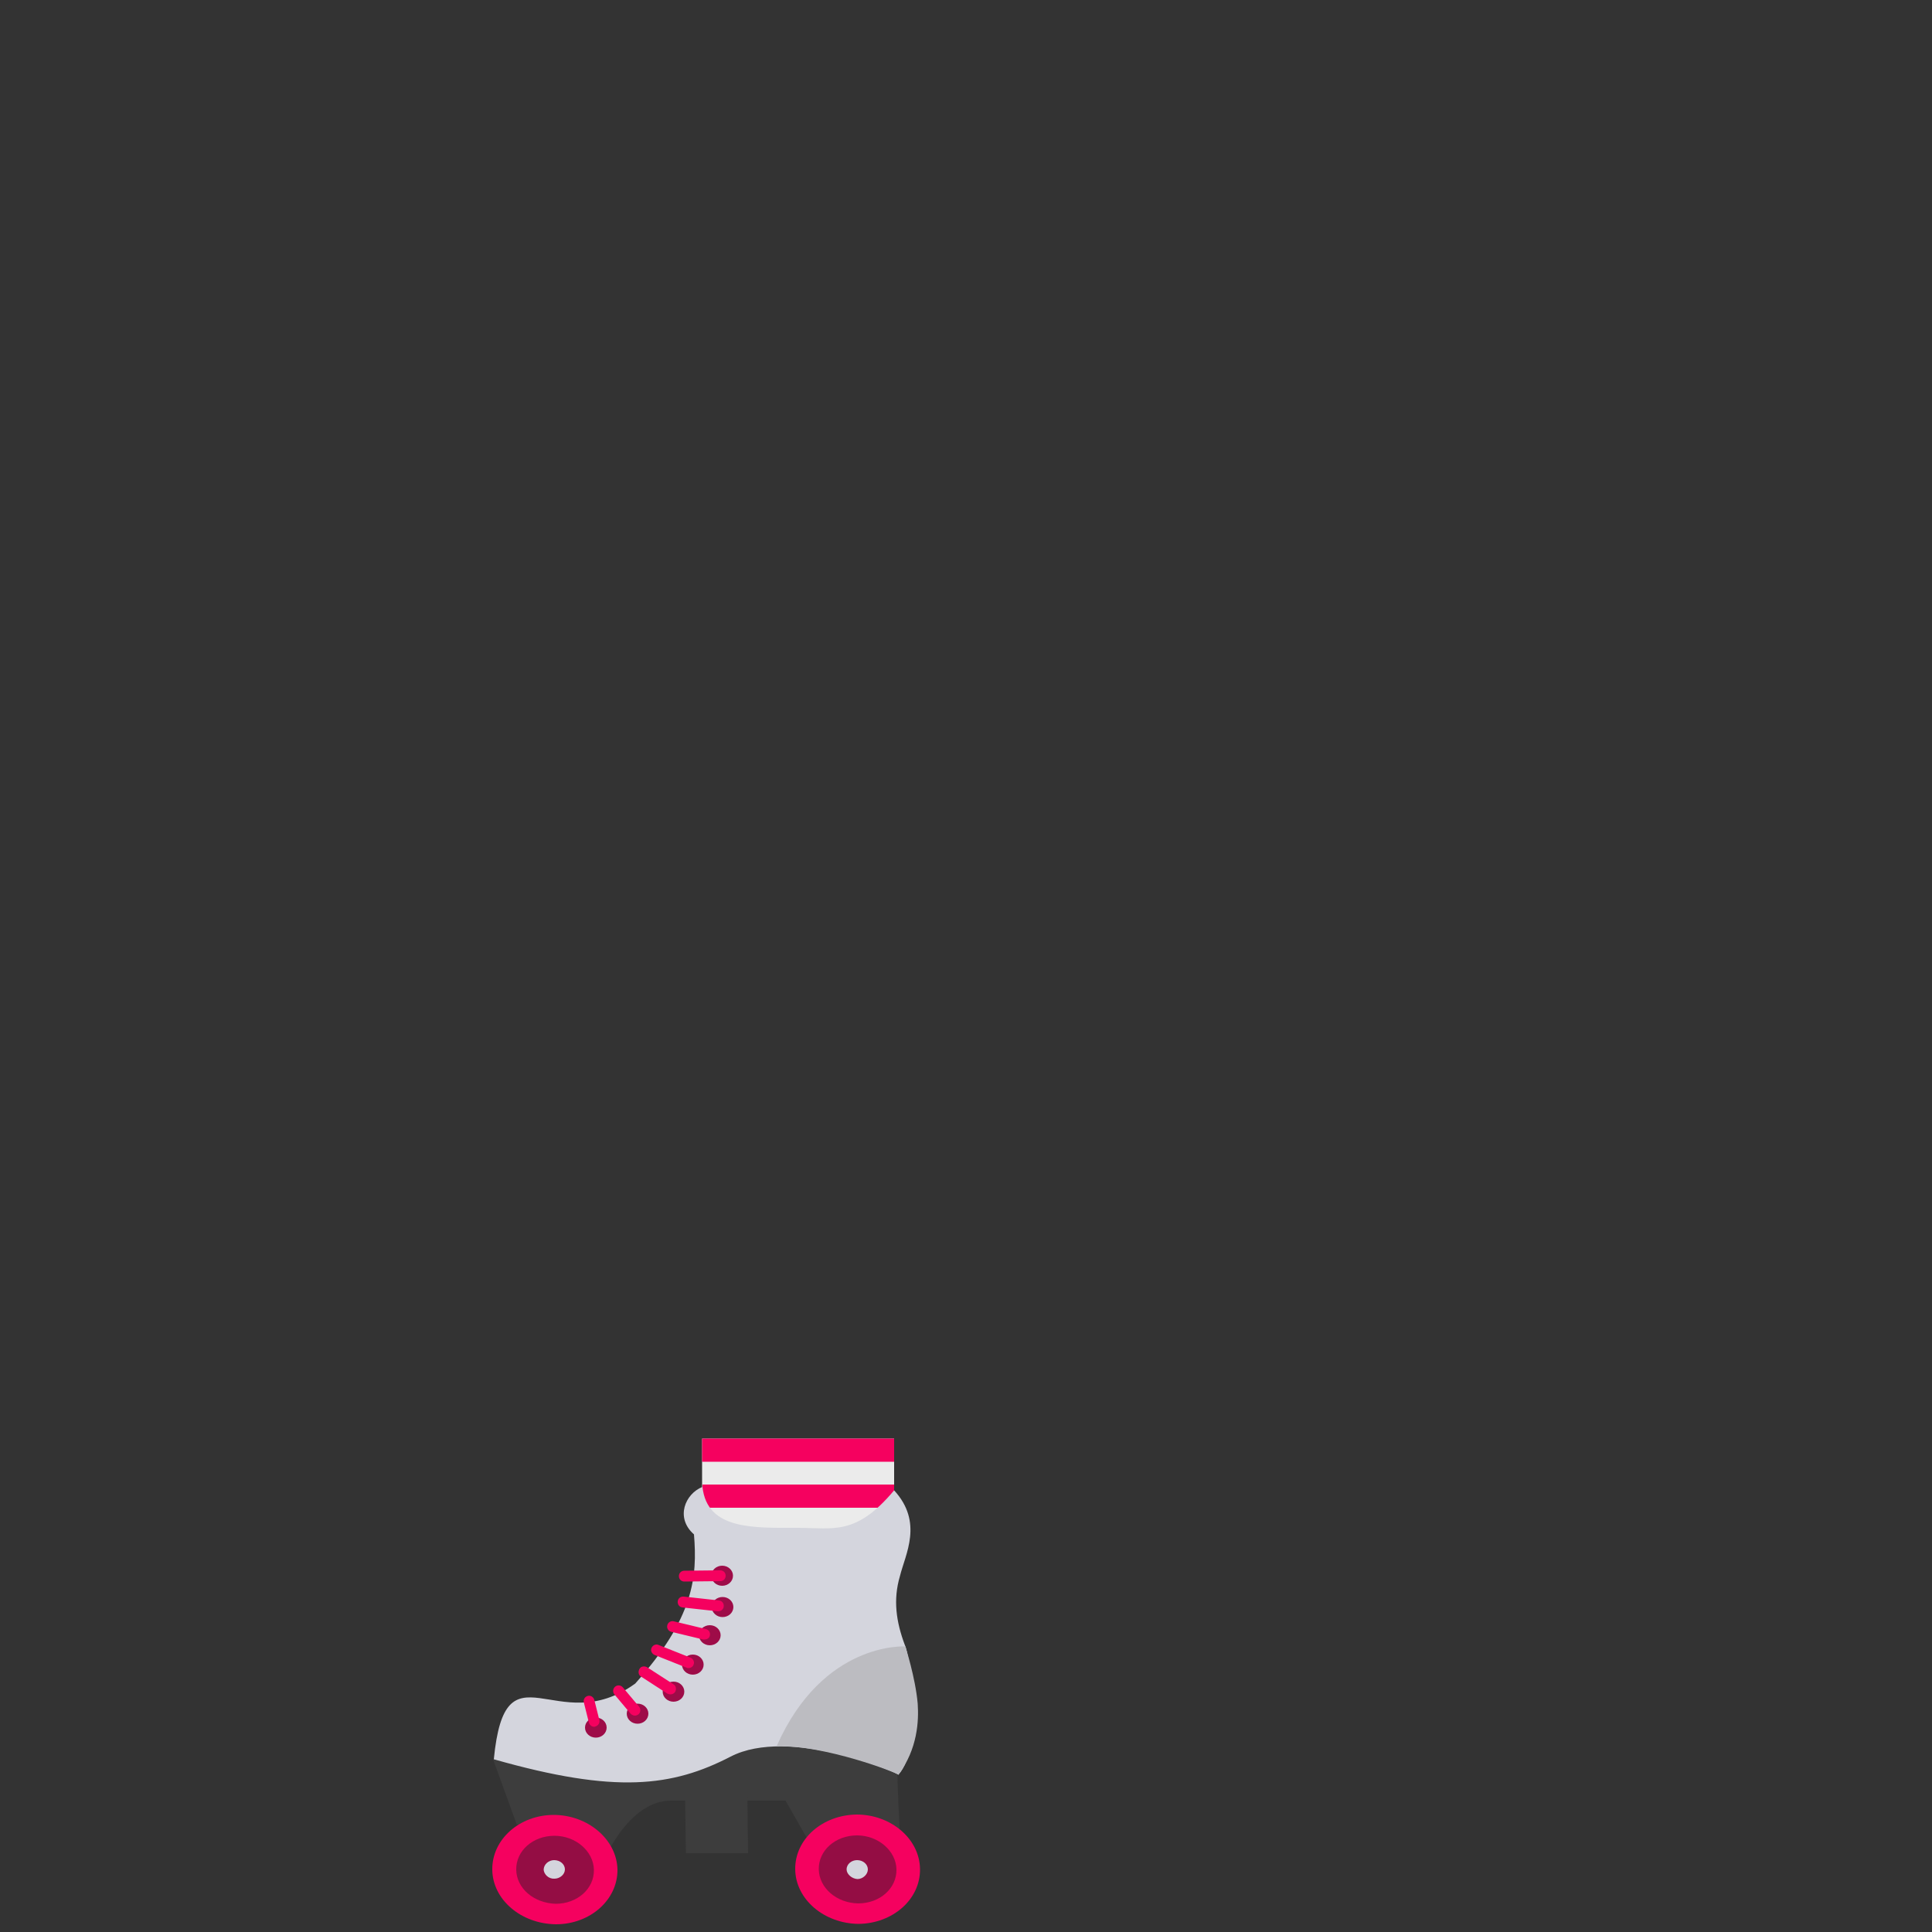 <?xml version="1.0" encoding="utf-8"?>
<!-- Generator: Adobe Illustrator 18.0.0, SVG Export Plug-In . SVG Version: 6.00 Build 0)  -->
<!DOCTYPE svg PUBLIC "-//W3C//DTD SVG 1.1//EN" "http://www.w3.org/Graphics/SVG/1.1/DTD/svg11.dtd">
<svg version="1.1" id="content" xmlns="http://www.w3.org/2000/svg" xmlns:xlink="http://www.w3.org/1999/xlink" x="0px" y="0px"
	 width="500px" height="500px" viewBox="0 0 500 500" enable-background="new 0 0 500 500" xml:space="preserve">
<rect x="0" y="0" width="500" height="500" fill="#333333" stroke="none"/>
<g id="bounds" display="none">
	<rect x="-21.3" y="321.2" display="inline" fill="none" stroke="#000000" stroke-width="1.187" width="260.3" height="260.3"/>
</g>
<rect id="position" display="none" fill="none" stroke="#000000" width="500" height="500"/>
<g opacity="0.98">
	<g>
		<path fill="#EFEFEF" d="M231.4,418.5v-46.2h-49.7v37.4c0,0,8.5,18.9,26.9,18.9C227,428.6,231.4,418.5,231.4,418.5z"/>
	</g>
	<g>
		<g>
			<rect x="181.7" y="372.3" fill="#F90060" width="49.7" height="6"/>
		</g>
		<g>
			<polygon fill="#F90060" points="181.8,384.2 231.4,384.2 231.4,390.2 181.7,390.2 			"/>
		</g>
	</g>
	<g>
		<path fill="#3D3D3D" d="M127.6,455.3l6.1,16.8c18.2,4.1,23.9,6.8,23.9,6.8s6.1-12.9,16-12.9s29.7,0,29.7,0l5.7,10
			c0,0,16.4,5.5,23.9-1.1c-0.6-11.3-0.7-17-0.7-17s-0.3-9.7-29.2-9.7C165.4,448.3,164.2,449.8,127.6,455.3z"/>
	</g>
	<g>
		<path fill="#D7D8E0" d="M179.6,397.1c0.9,11,0,21.6-15.2,38.6c-20.3,14.7-33.6-11.2-36.6,19.6c31.6,9,46.2,7.1,61.3-0.7
			s43,4.1,43.4,4.7c6.7-7.4,2.8-31.5,1.7-33.5c-2.3-6.1-3.1-11.8-1.3-17.9c1.4-5.7,6.1-13.9-1.5-22.2c-9.9,11.8-15.6,9.7-24.9,9.7
			c-11.4,0-23.5,0.6-24.7-10.6C177.3,386.6,174.7,392.8,179.6,397.1z"/>
	</g>
	<g>
		<polygon fill="#3D3D3D" points="193.4,463.8 193.6,479.6 177.5,479.6 177.3,464.3 		"/>
	</g>
	<g>
		<path fill="#F90060" d="M205.8,483.8c-0.1-7.9,7.1-14.1,15.9-14.2c8.9,0,16.3,6.3,16.4,14.1c0.1,7.9-7.1,14.1-15.9,14.2
			C213.2,497.8,205.9,491.5,205.8,483.8z"/>
	</g>
	<g>
		<path fill="#960C44" d="M211.9,483.8c-0.1-4.9,4.3-8.8,9.9-8.8c5.5,0,10.1,4,10.2,8.8c0.1,4.9-4.3,8.8-9.9,8.8
			C216.5,492.5,212,488.6,211.9,483.8z"/>
	</g>
	<g>
		<path fill="#D7D8E0" d="M219.1,483.8c0-1.4,1.3-2.4,2.7-2.4c1.6,0,2.8,1.1,2.8,2.4s-1.3,2.5-2.7,2.5
			C220.4,486.2,219.1,485,219.1,483.8z"/>
	</g>
	<g>
		<path fill="#F90060" d="M127.4,483.9c-0.1-7.9,7.1-14.2,15.9-14.2s16.3,6.3,16.5,14.1c0.1,7.9-7.1,14.2-15.9,14.2
			C134.8,497.9,127.5,491.6,127.4,483.9z"/>
	</g>
	<g>
		<path fill="#960C44" d="M133.6,483.9c-0.1-4.9,4.3-8.8,9.9-8.8c5.5,0,10.1,4,10.2,8.8c0.1,4.9-4.3,8.8-9.9,8.8
			C138.1,492.5,133.7,488.7,133.6,483.9z"/>
	</g>
	<g>
		<path fill="#D7D8E0" d="M140.7,483.9c0-1.4,1.3-2.5,2.7-2.5c1.6,0,2.8,1.1,2.8,2.4s-1.3,2.4-2.7,2.4
			C142,486.3,140.8,485.1,140.7,483.9z"/>
	</g>
	<g>
		<ellipse fill="#A00B48" cx="179.3" cy="430.8" rx="2.8" ry="2.6"/>
	</g>
	<g>
		<ellipse fill="#A00B48" cx="174.3" cy="437.8" rx="2.8" ry="2.6"/>
	</g>
	<g>
		<ellipse fill="#A00B48" cx="165" cy="443.5" rx="2.8" ry="2.6"/>
	</g>
	<g>
		<ellipse fill="#A00B48" cx="154.2" cy="447.1" rx="2.8" ry="2.6"/>
	</g>
	<g>
		<path fill="#F90060" d="M178.2,431.7c-0.2,0-0.4,0-0.5-0.1l-8.3-3.3c-0.7-0.3-1.1-1.1-0.8-1.8c0.3-0.7,1.1-1.1,1.8-0.8l8.3,3.3
			c0.7,0.3,1.1,1.1,0.8,1.8C179.3,431.4,178.7,431.7,178.2,431.7z"/>
	</g>
	<g>
		<ellipse fill="#A00B48" cx="183.7" cy="423.2" rx="2.8" ry="2.6"/>
	</g>
	<g>
		<path fill="#F90060" d="M182.3,424.3c-0.1,0-0.2,0-0.3,0l-8.3-2c-0.8-0.2-1.2-1-1-1.7c0.2-0.8,1-1.2,1.7-1l8.3,2
			c0.8,0.2,1.2,1,1,1.7C183.6,423.9,183,424.3,182.3,424.3z"/>
	</g>
	<g>
		<ellipse fill="#A00B48" cx="187" cy="415.9" rx="2.8" ry="2.6"/>
	</g>
	<g>
		<path fill="#F90060" d="M185.9,417c-0.1,0-0.1,0-0.2,0l-9.1-1c-0.8-0.1-1.3-0.8-1.2-1.6c0.1-0.8,0.8-1.3,1.6-1.2l9.1,1
			c0.8,0.1,1.3,0.8,1.2,1.6C187.2,416.5,186.6,417,185.9,417z"/>
	</g>
	<g>
		<ellipse fill="#A00B48" cx="186.9" cy="407.8" rx="2.8" ry="2.6"/>
	</g>
	<g>
		<path fill="#F90060" d="M177.1,409.3c-0.8,0-1.4-0.6-1.4-1.4s0.6-1.4,1.4-1.4l9.3-0.1l0,0c0.8,0,1.4,0.6,1.4,1.4s-0.6,1.4-1.4,1.4
			L177.1,409.3L177.1,409.3z"/>
	</g>
	<g>
		<path fill="#F90060" d="M173.5,438.5c-0.3,0-0.5-0.1-0.8-0.2l-6.8-4.4c-0.7-0.4-0.8-1.3-0.4-2c0.4-0.7,1.3-0.8,2-0.4l6.8,4.4
			c0.7,0.4,0.8,1.3,0.4,2C174.4,438.3,174,438.5,173.5,438.5z"/>
	</g>
	<g>
		<path fill="#F90060" d="M164.3,444c-0.4,0-0.8-0.2-1.1-0.5l-4.2-5c-0.5-0.6-0.4-1.5,0.2-2c0.6-0.5,1.5-0.4,2,0.2l4.2,5
			c0.5,0.6,0.4,1.5-0.2,2C164.9,443.9,164.6,444,164.3,444z"/>
	</g>
	<g>
		<path fill="#F90060" d="M153.8,446.9c-0.6,0-1.2-0.4-1.4-1.1l-1.3-5.2c-0.2-0.8,0.3-1.5,1-1.7c0.8-0.2,1.5,0.3,1.7,1l1.3,5.2
			c0.2,0.8-0.3,1.5-1,1.7C154,446.8,153.9,446.9,153.8,446.9z"/>
	</g>
	<g>
		<path fill="#BFBFC4" d="M234.3,426.1c0,0,2.6,8,3.2,14.8c0.3,4.4,0,11.7-5,18.4c-0.3-0.5-19-7.7-31.5-7.4l0,0
			C213,424.7,234.3,426.1,234.3,426.1z"/>
	</g>
</g>
</svg>
